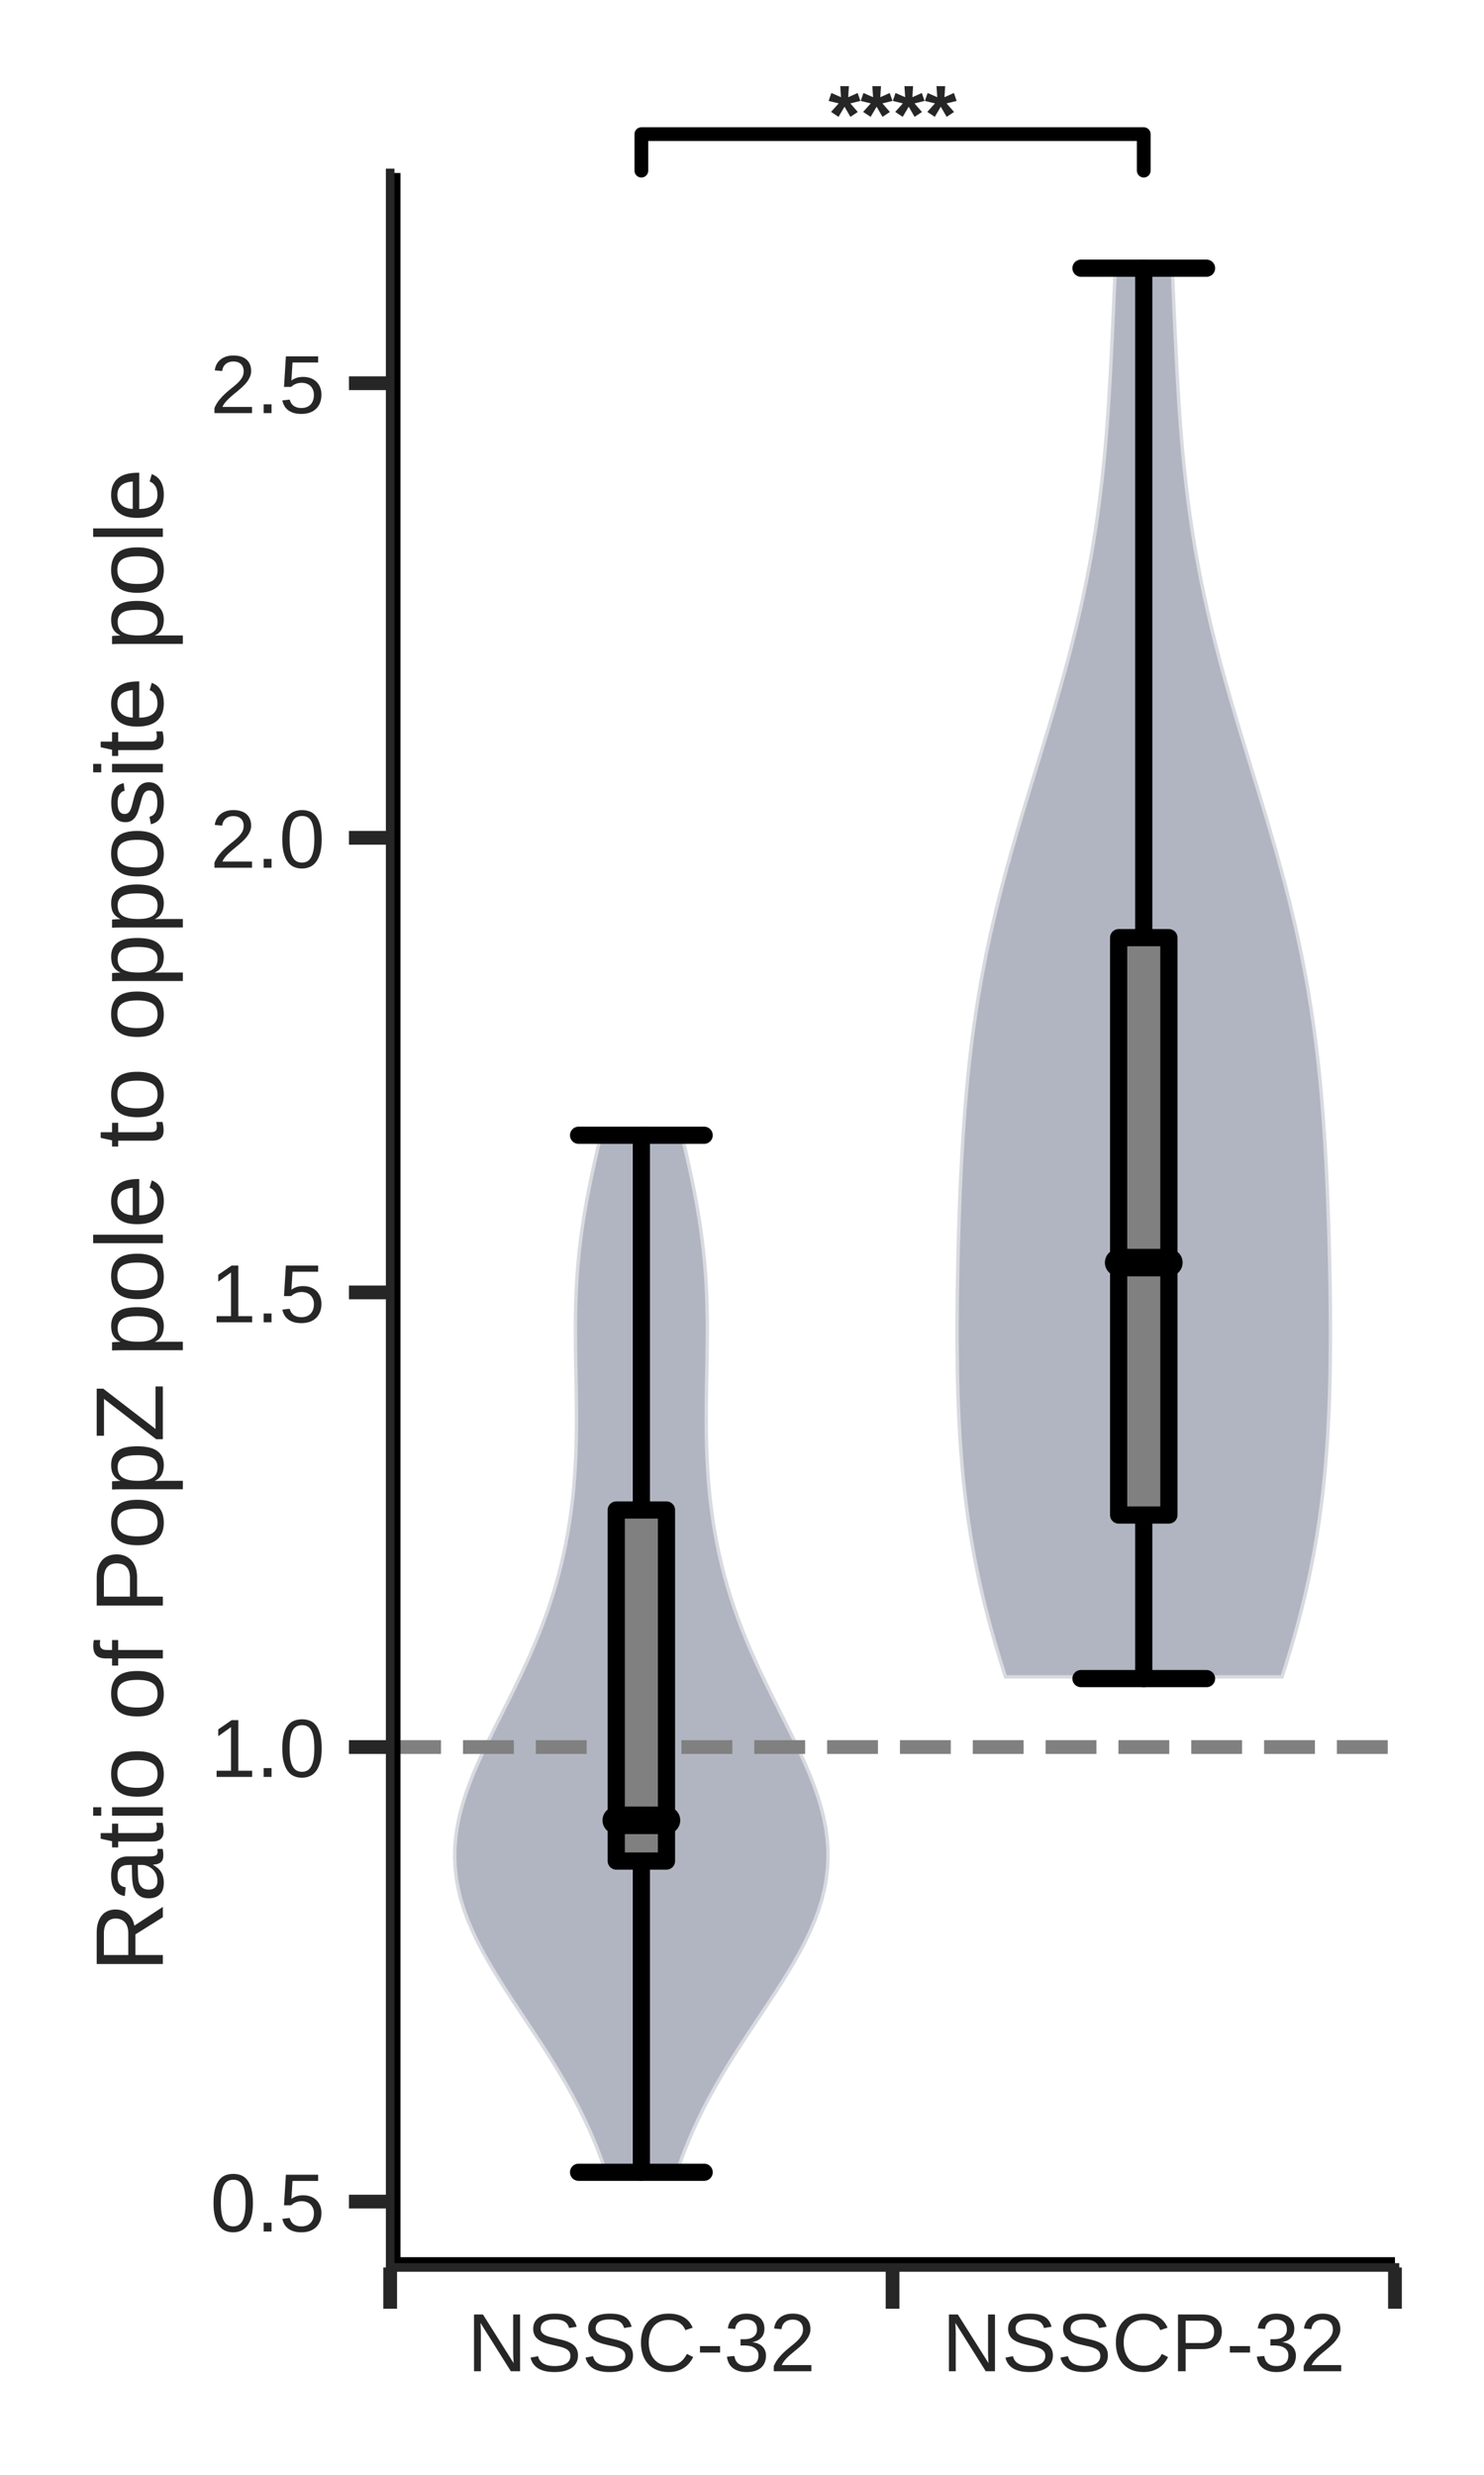 <?xml version="1.0" encoding="utf-8" standalone="no"?>
<!DOCTYPE svg PUBLIC "-//W3C//DTD SVG 1.1//EN"
  "http://www.w3.org/Graphics/SVG/1.1/DTD/svg11.dtd">
<!-- Created with matplotlib (https://matplotlib.org/) -->
<svg height="360pt" version="1.1" viewBox="0 0 216 360" width="216pt" xmlns="http://www.w3.org/2000/svg" xmlns:xlink="http://www.w3.org/1999/xlink">
 <defs>
  <style type="text/css">
*{stroke-linecap:butt;stroke-linejoin:round;}
  </style>
 </defs>
 <g id="figure_1">
  <g id="patch_1">
   <path d="M 0 360 
L 216 360 
L 216 0 
L 0 0 
z
" style="fill:#ffffff;"/>
  </g>
  <g id="axes_1">
   <g id="patch_2">
    <path d="M 56.79 329.84 
L 203.04 329.84 
L 203.04 25.164 
L 56.79 25.164 
z
" style="fill:#ffffff;"/>
   </g>
   <g id="matplotlib.axis_1">
    <g id="xtick_1">
     <g id="line2d_1">
      <defs>
       <path d="M 0 0 
L 0 6 
" id="mf8ff3db94f" style="stroke:#262626;stroke-width:2;"/>
      </defs>
      <g>
       <use style="fill:#262626;stroke:#262626;stroke-width:2;" x="56.79" xlink:href="#mf8ff3db94f" y="329.84"/>
      </g>
     </g>
    </g>
    <g id="xtick_2">
     <g id="line2d_2">
      <g>
       <use style="fill:#262626;stroke:#262626;stroke-width:2;" x="129.915" xlink:href="#mf8ff3db94f" y="329.84"/>
      </g>
     </g>
    </g>
    <g id="xtick_3">
     <g id="line2d_3">
      <g>
       <use style="fill:#262626;stroke:#262626;stroke-width:2;" x="203.04" xlink:href="#mf8ff3db94f" y="329.84"/>
      </g>
     </g>
    </g>
    <g id="xtick_4">
     <g id="line2d_4"/>
     <g id="text_1">
      <!-- NSSC-32 -->
      <defs>
       <path d="M 52.828 0 
L 16.016 58.594 
Q 16.109 56.203 16.266 53.859 
Q 16.359 51.859 16.422 49.625 
Q 16.5 47.406 16.5 45.703 
L 16.5 0 
L 8.203 0 
L 8.203 68.797 
L 19.047 68.797 
L 56.25 9.812 
Q 56.109 12.203 55.953 14.594 
Q 55.859 16.656 55.766 19.062 
Q 55.672 21.484 55.672 23.688 
L 55.672 68.797 
L 64.062 68.797 
L 64.062 0 
z
" id="LiberationSans-78"/>
       <path d="M 62.109 19 
Q 62.109 14.656 60.422 10.984 
Q 58.734 7.328 55.219 4.656 
Q 51.703 2 46.359 0.5 
Q 41.016 -0.984 33.688 -0.984 
Q 20.844 -0.984 13.672 3.516 
Q 6.5 8.016 4.547 16.5 
L 13.578 18.312 
Q 14.266 15.625 15.672 13.422 
Q 17.094 11.234 19.5 9.641 
Q 21.922 8.062 25.484 7.172 
Q 29.047 6.297 34.031 6.297 
Q 38.188 6.297 41.656 7 
Q 45.125 7.719 47.609 9.172 
Q 50.094 10.641 51.484 12.953 
Q 52.875 15.281 52.875 18.5 
Q 52.875 21.875 51.344 23.969 
Q 49.812 26.078 47.016 27.438 
Q 44.234 28.812 40.375 29.734 
Q 36.531 30.672 31.844 31.734 
Q 28.953 32.375 26.047 33.125 
Q 23.141 33.891 20.484 34.938 
Q 17.828 35.984 15.484 37.391 
Q 13.141 38.812 11.422 40.797 
Q 9.719 42.781 8.734 45.391 
Q 7.766 48 7.766 51.422 
Q 7.766 56.297 9.734 59.781 
Q 11.719 63.281 15.234 65.531 
Q 18.75 67.781 23.531 68.797 
Q 28.328 69.828 33.891 69.828 
Q 40.281 69.828 44.812 68.828 
Q 49.359 67.828 52.484 65.812 
Q 55.609 63.812 57.484 60.859 
Q 59.375 57.906 60.5 54 
L 51.312 52.391 
Q 50.641 54.891 49.344 56.844 
Q 48.047 58.797 45.938 60.109 
Q 43.844 61.422 40.844 62.109 
Q 37.844 62.797 33.797 62.797 
Q 29 62.797 25.75 61.938 
Q 22.516 61.078 20.531 59.609 
Q 18.562 58.156 17.703 56.172 
Q 16.844 54.203 16.844 51.906 
Q 16.844 48.828 18.375 46.844 
Q 19.922 44.875 22.562 43.547 
Q 25.203 42.234 28.656 41.359 
Q 32.125 40.484 36.031 39.594 
Q 39.203 38.875 42.359 38.109 
Q 45.516 37.359 48.391 36.297 
Q 51.266 35.25 53.781 33.828 
Q 56.297 32.422 58.156 30.375 
Q 60.016 28.328 61.062 25.531 
Q 62.109 22.75 62.109 19 
z
" id="LiberationSans-83"/>
       <path d="M 38.672 62.203 
Q 32.812 62.203 28.297 60.25 
Q 23.781 58.297 20.719 54.688 
Q 17.672 51.078 16.109 46 
Q 14.547 40.922 14.547 34.719 
Q 14.547 28.516 16.234 23.359 
Q 17.922 18.219 21.062 14.5 
Q 24.219 10.797 28.781 8.734 
Q 33.344 6.688 39.062 6.688 
Q 43.062 6.688 46.359 7.734 
Q 49.656 8.797 52.312 10.688 
Q 54.984 12.594 57.078 15.203 
Q 59.188 17.828 60.797 21 
L 68.406 17.188 
Q 66.547 13.328 63.812 10 
Q 61.078 6.688 57.391 4.25 
Q 53.719 1.812 49.047 0.406 
Q 44.391 -0.984 38.625 -0.984 
Q 30.281 -0.984 24 1.672 
Q 17.719 4.344 13.5 9.109 
Q 9.281 13.875 7.172 20.406 
Q 5.078 26.953 5.078 34.719 
Q 5.078 42.781 7.297 49.266 
Q 9.516 55.766 13.781 60.328 
Q 18.062 64.891 24.312 67.359 
Q 30.562 69.828 38.578 69.828 
Q 49.562 69.828 56.938 65.531 
Q 64.312 61.234 67.781 52.781 
L 58.938 49.859 
Q 57.953 52.297 56.297 54.516 
Q 54.641 56.734 52.141 58.438 
Q 49.656 60.156 46.312 61.172 
Q 42.969 62.203 38.672 62.203 
z
" id="LiberationSans-67"/>
       <path d="M 4.438 22.656 
L 4.438 30.469 
L 28.859 30.469 
L 28.859 22.656 
z
" id="LiberationSans-45"/>
       <path d="M 51.219 19 
Q 51.219 14.266 49.672 10.547 
Q 48.141 6.844 45.188 4.266 
Q 42.234 1.703 37.859 0.359 
Q 33.5 -0.984 27.875 -0.984 
Q 21.484 -0.984 17.109 0.609 
Q 12.75 2.203 9.906 4.812 
Q 7.078 7.422 5.656 10.766 
Q 4.25 14.109 3.812 17.672 
L 12.891 18.5 
Q 13.281 15.766 14.328 13.516 
Q 15.375 11.281 17.188 9.672 
Q 19 8.062 21.625 7.172 
Q 24.266 6.297 27.875 6.297 
Q 34.516 6.297 38.297 9.562 
Q 42.094 12.844 42.094 19.281 
Q 42.094 23.094 40.406 25.406 
Q 38.719 27.734 36.203 29.031 
Q 33.688 30.328 30.734 30.766 
Q 27.781 31.203 25.297 31.203 
L 20.312 31.203 
L 20.312 38.812 
L 25.094 38.812 
Q 27.594 38.812 30.266 39.328 
Q 32.953 39.844 35.172 41.188 
Q 37.406 42.531 38.844 44.828 
Q 40.281 47.125 40.281 50.688 
Q 40.281 56.203 37.031 59.391 
Q 33.797 62.594 27.391 62.594 
Q 21.578 62.594 17.984 59.609 
Q 14.406 56.641 13.812 51.219 
L 4.984 51.906 
Q 5.516 56.453 7.469 59.812 
Q 9.422 63.188 12.422 65.406 
Q 15.438 67.625 19.281 68.719 
Q 23.141 69.828 27.484 69.828 
Q 33.25 69.828 37.391 68.375 
Q 41.547 66.938 44.188 64.469 
Q 46.828 62.016 48.062 58.688 
Q 49.312 55.375 49.312 51.609 
Q 49.312 48.578 48.484 45.938 
Q 47.656 43.312 45.891 41.203 
Q 44.141 39.109 41.422 37.594 
Q 38.719 36.078 34.906 35.297 
L 34.906 35.109 
Q 39.062 34.672 42.141 33.219 
Q 45.219 31.781 47.219 29.625 
Q 49.219 27.484 50.219 24.75 
Q 51.219 22.016 51.219 19 
z
" id="LiberationSans-51"/>
       <path d="M 5.031 0 
L 5.031 6.203 
Q 7.516 11.922 11.109 16.281 
Q 14.703 20.656 18.656 24.188 
Q 22.609 27.734 26.484 30.766 
Q 30.375 33.797 33.5 36.812 
Q 36.625 39.844 38.547 43.156 
Q 40.484 46.484 40.484 50.688 
Q 40.484 53.609 39.594 55.828 
Q 38.719 58.062 37.062 59.562 
Q 35.406 61.078 33.078 61.828 
Q 30.766 62.594 27.938 62.594 
Q 25.297 62.594 22.969 61.859 
Q 20.656 61.141 18.844 59.672 
Q 17.047 58.203 15.891 56.031 
Q 14.75 53.859 14.406 50.984 
L 5.422 51.812 
Q 5.859 55.516 7.469 58.781 
Q 9.078 62.062 11.906 64.531 
Q 14.75 67 18.719 68.406 
Q 22.703 69.828 27.938 69.828 
Q 33.062 69.828 37.062 68.609 
Q 41.062 67.391 43.812 64.984 
Q 46.578 62.594 48.047 59.078 
Q 49.516 55.562 49.516 50.984 
Q 49.516 47.516 48.266 44.391 
Q 47.016 41.266 44.938 38.422 
Q 42.875 35.594 40.141 32.953 
Q 37.406 30.328 34.422 27.812 
Q 31.453 25.297 28.422 22.828 
Q 25.391 20.359 22.719 17.859 
Q 20.062 15.375 17.969 12.812 
Q 15.875 10.25 14.703 7.469 
L 50.594 7.469 
L 50.594 0 
z
" id="LiberationSans-50"/>
      </defs>
      <g style="fill:#262626;" transform="translate(68.011 344.936)scale(0.12 -0.12)">
       <use xlink:href="#LiberationSans-78"/>
       <use x="72.217" xlink:href="#LiberationSans-83"/>
       <use x="138.916" xlink:href="#LiberationSans-83"/>
       <use x="205.615" xlink:href="#LiberationSans-67"/>
       <use x="277.832" xlink:href="#LiberationSans-45"/>
       <use x="311.133" xlink:href="#LiberationSans-51"/>
       <use x="366.748" xlink:href="#LiberationSans-50"/>
      </g>
     </g>
    </g>
    <g id="xtick_5">
     <g id="line2d_5"/>
     <g id="text_2">
      <!-- NSSCP-32 -->
      <defs>
       <path d="M 61.422 48.094 
Q 61.422 43.609 59.938 39.719 
Q 58.453 35.844 55.5 32.984 
Q 52.547 30.125 48.094 28.469 
Q 43.656 26.812 37.75 26.812 
L 17.531 26.812 
L 17.531 0 
L 8.203 0 
L 8.203 68.797 
L 37.156 68.797 
Q 43.266 68.797 47.797 67.312 
Q 52.344 65.828 55.375 63.109 
Q 58.406 60.406 59.906 56.562 
Q 61.422 52.734 61.422 48.094 
z
M 52.047 48 
Q 52.047 54.547 48.047 57.938 
Q 44.047 61.328 36.031 61.328 
L 17.531 61.328 
L 17.531 34.188 
L 36.422 34.188 
Q 44.484 34.188 48.266 37.75 
Q 52.047 41.312 52.047 48 
z
" id="LiberationSans-80"/>
      </defs>
      <g style="fill:#262626;" transform="translate(137.134 344.936)scale(0.12 -0.12)">
       <use xlink:href="#LiberationSans-78"/>
       <use x="72.217" xlink:href="#LiberationSans-83"/>
       <use x="138.916" xlink:href="#LiberationSans-83"/>
       <use x="205.615" xlink:href="#LiberationSans-67"/>
       <use x="277.832" xlink:href="#LiberationSans-80"/>
       <use x="344.531" xlink:href="#LiberationSans-45"/>
       <use x="377.832" xlink:href="#LiberationSans-51"/>
       <use x="433.447" xlink:href="#LiberationSans-50"/>
      </g>
     </g>
    </g>
   </g>
   <g id="matplotlib.axis_2">
    <g id="ytick_1">
     <g id="line2d_6">
      <defs>
       <path d="M 0 0 
L -6 0 
" id="mf1ff05a0b7" style="stroke:#262626;stroke-width:2;"/>
      </defs>
      <g>
       <use style="fill:#262626;stroke:#262626;stroke-width:2;" x="56.79" xlink:href="#mf1ff05a0b7" y="320.26"/>
      </g>
     </g>
     <g id="text_3">
      <!-- 0.5 -->
      <defs>
       <path d="M 51.703 34.422 
Q 51.703 24.516 49.828 17.75 
Q 47.953 10.984 44.703 6.812 
Q 41.453 2.641 37.062 0.828 
Q 32.672 -0.984 27.688 -0.984 
Q 22.656 -0.984 18.312 0.828 
Q 13.969 2.641 10.766 6.781 
Q 7.562 10.938 5.734 17.703 
Q 3.906 24.469 3.906 34.422 
Q 3.906 44.828 5.734 51.641 
Q 7.562 58.453 10.781 62.5 
Q 14.016 66.547 18.406 68.188 
Q 22.797 69.828 27.984 69.828 
Q 32.906 69.828 37.219 68.188 
Q 41.547 66.547 44.766 62.5 
Q 48 58.453 49.844 51.641 
Q 51.703 44.828 51.703 34.422 
z
M 42.781 34.422 
Q 42.781 42.625 41.797 48.062 
Q 40.828 53.516 38.922 56.766 
Q 37.016 60.016 34.25 61.359 
Q 31.5 62.703 27.984 62.703 
Q 24.266 62.703 21.438 61.328 
Q 18.609 59.969 16.672 56.719 
Q 14.75 53.469 13.766 48.016 
Q 12.797 42.578 12.797 34.422 
Q 12.797 26.516 13.797 21.094 
Q 14.797 15.672 16.719 12.375 
Q 18.656 9.078 21.438 7.641 
Q 24.219 6.203 27.781 6.203 
Q 31.25 6.203 34.031 7.641 
Q 36.812 9.078 38.734 12.375 
Q 40.672 15.672 41.719 21.094 
Q 42.781 26.516 42.781 34.422 
z
" id="LiberationSans-48"/>
       <path d="M 9.125 0 
L 9.125 10.688 
L 18.656 10.688 
L 18.656 0 
z
" id="LiberationSans-46"/>
       <path d="M 51.422 22.406 
Q 51.422 17.234 49.859 12.938 
Q 48.297 8.641 45.219 5.531 
Q 42.141 2.438 37.578 0.719 
Q 33.016 -0.984 27 -0.984 
Q 21.578 -0.984 17.547 0.281 
Q 13.531 1.562 10.734 3.781 
Q 7.953 6 6.312 8.984 
Q 4.688 11.969 4 15.375 
L 12.891 16.406 
Q 13.422 14.453 14.391 12.625 
Q 15.375 10.797 17.062 9.344 
Q 18.75 7.906 21.219 7.047 
Q 23.688 6.203 27.203 6.203 
Q 30.609 6.203 33.391 7.25 
Q 36.188 8.297 38.156 10.344 
Q 40.141 12.406 41.203 15.375 
Q 42.281 18.359 42.281 22.219 
Q 42.281 25.391 41.25 28.047 
Q 40.234 30.719 38.328 32.641 
Q 36.422 34.578 33.656 35.641 
Q 30.906 36.719 27.391 36.719 
Q 25.203 36.719 23.344 36.328 
Q 21.484 35.938 19.891 35.25 
Q 18.312 34.578 17.016 33.672 
Q 15.719 32.766 14.594 31.781 
L 6 31.781 
L 8.297 68.797 
L 47.406 68.797 
L 47.406 61.328 
L 16.312 61.328 
L 14.984 39.5 
Q 17.328 41.312 20.844 42.594 
Q 24.359 43.891 29.203 43.891 
Q 34.328 43.891 38.422 42.328 
Q 42.531 40.766 45.406 37.906 
Q 48.297 35.062 49.859 31.109 
Q 51.422 27.156 51.422 22.406 
z
" id="LiberationSans-53"/>
      </defs>
      <g style="fill:#262626;" transform="translate(30.61 324.608)scale(0.12 -0.12)">
       <use xlink:href="#LiberationSans-48"/>
       <use x="55.615" xlink:href="#LiberationSans-46"/>
       <use x="83.398" xlink:href="#LiberationSans-53"/>
      </g>
     </g>
    </g>
    <g id="ytick_2">
     <g id="line2d_7">
      <g>
       <use style="fill:#262626;stroke:#262626;stroke-width:2;" x="56.79" xlink:href="#mf1ff05a0b7" y="254.132"/>
      </g>
     </g>
     <g id="text_4">
      <!-- 1.0 -->
      <defs>
       <path d="M 7.625 0 
L 7.625 7.469 
L 25.141 7.469 
L 25.141 60.406 
L 9.625 49.312 
L 9.625 57.625 
L 25.875 68.797 
L 33.984 68.797 
L 33.984 7.469 
L 50.734 7.469 
L 50.734 0 
z
" id="LiberationSans-49"/>
      </defs>
      <g style="fill:#262626;" transform="translate(30.61 258.48)scale(0.12 -0.12)">
       <use xlink:href="#LiberationSans-49"/>
       <use x="55.615" xlink:href="#LiberationSans-46"/>
       <use x="83.398" xlink:href="#LiberationSans-48"/>
      </g>
     </g>
    </g>
    <g id="ytick_3">
     <g id="line2d_8">
      <g>
       <use style="fill:#262626;stroke:#262626;stroke-width:2;" x="56.79" xlink:href="#mf1ff05a0b7" y="188.003"/>
      </g>
     </g>
     <g id="text_5">
      <!-- 1.5 -->
      <g style="fill:#262626;" transform="translate(30.61 192.351)scale(0.12 -0.12)">
       <use xlink:href="#LiberationSans-49"/>
       <use x="55.615" xlink:href="#LiberationSans-46"/>
       <use x="83.398" xlink:href="#LiberationSans-53"/>
      </g>
     </g>
    </g>
    <g id="ytick_4">
     <g id="line2d_9">
      <g>
       <use style="fill:#262626;stroke:#262626;stroke-width:2;" x="56.79" xlink:href="#mf1ff05a0b7" y="121.875"/>
      </g>
     </g>
     <g id="text_6">
      <!-- 2.0 -->
      <g style="fill:#262626;" transform="translate(30.61 126.223)scale(0.12 -0.12)">
       <use xlink:href="#LiberationSans-50"/>
       <use x="55.615" xlink:href="#LiberationSans-46"/>
       <use x="83.398" xlink:href="#LiberationSans-48"/>
      </g>
     </g>
    </g>
    <g id="ytick_5">
     <g id="line2d_10">
      <g>
       <use style="fill:#262626;stroke:#262626;stroke-width:2;" x="56.79" xlink:href="#mf1ff05a0b7" y="55.746"/>
      </g>
     </g>
     <g id="text_7">
      <!-- 2.5 -->
      <g style="fill:#262626;" transform="translate(30.61 60.094)scale(0.12 -0.12)">
       <use xlink:href="#LiberationSans-50"/>
       <use x="55.615" xlink:href="#LiberationSans-46"/>
       <use x="83.398" xlink:href="#LiberationSans-53"/>
      </g>
     </g>
    </g>
    <g id="text_8">
     <!-- Ratio of PopZ pole to opposite pole -->
     <defs>
      <path d="M 56.844 0 
L 38.969 28.562 
L 17.531 28.562 
L 17.531 0 
L 8.203 0 
L 8.203 68.797 
L 40.578 68.797 
Q 46.438 68.797 50.953 67.453 
Q 55.469 66.109 58.547 63.562 
Q 61.625 61.031 63.234 57.375 
Q 64.844 53.719 64.844 49.125 
Q 64.844 45.844 63.891 42.672 
Q 62.938 39.5 60.891 36.859 
Q 58.844 34.234 55.656 32.328 
Q 52.484 30.422 48.047 29.641 
L 67.578 0 
z
M 55.469 49.031 
Q 55.469 52.156 54.391 54.438 
Q 53.328 56.734 51.266 58.266 
Q 49.219 59.812 46.281 60.562 
Q 43.359 61.328 39.656 61.328 
L 17.531 61.328 
L 17.531 35.938 
L 40.047 35.938 
Q 44.047 35.938 46.969 36.938 
Q 49.906 37.938 51.781 39.688 
Q 53.656 41.453 54.562 43.844 
Q 55.469 46.234 55.469 49.031 
z
" id="LiberationSans-82"/>
      <path d="M 20.219 -0.984 
Q 12.25 -0.984 8.25 3.219 
Q 4.25 7.422 4.25 14.75 
Q 4.25 19.969 6.219 23.312 
Q 8.203 26.656 11.391 28.562 
Q 14.594 30.469 18.688 31.203 
Q 22.797 31.938 27.047 32.031 
L 38.922 32.234 
L 38.922 35.109 
Q 38.922 38.375 38.234 40.672 
Q 37.547 42.969 36.125 44.375 
Q 34.719 45.797 32.594 46.453 
Q 30.469 47.125 27.594 47.125 
Q 25.047 47.125 23 46.75 
Q 20.953 46.391 19.438 45.438 
Q 17.922 44.484 16.984 42.844 
Q 16.062 41.219 15.766 38.719 
L 6.594 39.547 
Q 7.078 42.672 8.438 45.281 
Q 9.812 47.906 12.328 49.797 
Q 14.844 51.703 18.625 52.75 
Q 22.406 53.812 27.781 53.812 
Q 37.75 53.812 42.766 49.234 
Q 47.797 44.672 47.797 36.031 
L 47.797 13.281 
Q 47.797 9.375 48.828 7.391 
Q 49.859 5.422 52.734 5.422 
Q 53.469 5.422 54.203 5.516 
Q 54.938 5.609 55.609 5.766 
L 55.609 0.297 
Q 53.953 -0.094 52.312 -0.281 
Q 50.688 -0.484 48.828 -0.484 
Q 46.344 -0.484 44.562 0.172 
Q 42.781 0.828 41.656 2.172 
Q 40.531 3.516 39.938 5.484 
Q 39.359 7.469 39.203 10.109 
L 38.922 10.109 
Q 37.5 7.562 35.812 5.516 
Q 34.125 3.469 31.875 2.031 
Q 29.641 0.594 26.781 -0.188 
Q 23.922 -0.984 20.219 -0.984 
z
M 22.219 5.609 
Q 26.422 5.609 29.562 7.141 
Q 32.719 8.688 34.781 11.078 
Q 36.859 13.484 37.891 16.312 
Q 38.922 19.141 38.922 21.734 
L 38.922 26.078 
L 29.297 25.875 
Q 26.078 25.828 23.172 25.406 
Q 20.266 25 18.062 23.781 
Q 15.875 22.562 14.578 20.359 
Q 13.281 18.172 13.281 14.594 
Q 13.281 10.297 15.594 7.953 
Q 17.922 5.609 22.219 5.609 
z
" id="LiberationSans-97"/>
      <path d="M 27.047 0.391 
Q 25.047 -0.141 22.969 -0.453 
Q 20.906 -0.781 18.172 -0.781 
Q 7.625 -0.781 7.625 11.188 
L 7.625 46.438 
L 1.516 46.438 
L 1.516 52.828 
L 7.953 52.828 
L 10.547 64.656 
L 16.406 64.656 
L 16.406 52.828 
L 26.172 52.828 
L 26.172 46.438 
L 16.406 46.438 
L 16.406 13.094 
Q 16.406 9.281 17.641 7.734 
Q 18.891 6.203 21.969 6.203 
Q 23.25 6.203 24.438 6.391 
Q 25.641 6.594 27.047 6.891 
z
" id="LiberationSans-116"/>
      <path d="M 6.688 64.062 
L 6.688 72.469 
L 15.484 72.469 
L 15.484 64.062 
z
M 6.688 0 
L 6.688 52.828 
L 15.484 52.828 
L 15.484 0 
z
" id="LiberationSans-105"/>
      <path d="M 51.422 26.469 
Q 51.422 12.594 45.312 5.797 
Q 39.203 -0.984 27.594 -0.984 
Q 22.078 -0.984 17.719 0.672 
Q 13.375 2.344 10.375 5.766 
Q 7.375 9.188 5.781 14.328 
Q 4.203 19.484 4.203 26.469 
Q 4.203 53.812 27.875 53.812 
Q 34.031 53.812 38.5 52.094 
Q 42.969 50.391 45.828 46.969 
Q 48.688 43.562 50.047 38.422 
Q 51.422 33.297 51.422 26.469 
z
M 42.188 26.469 
Q 42.188 32.625 41.234 36.625 
Q 40.281 40.625 38.453 43.016 
Q 36.625 45.406 33.984 46.359 
Q 31.344 47.312 28.031 47.312 
Q 24.656 47.312 21.938 46.312 
Q 19.234 45.312 17.328 42.891 
Q 15.438 40.484 14.422 36.469 
Q 13.422 32.469 13.422 26.469 
Q 13.422 20.312 14.5 16.281 
Q 15.578 12.25 17.453 9.859 
Q 19.344 7.469 21.906 6.484 
Q 24.469 5.516 27.484 5.516 
Q 30.859 5.516 33.594 6.469 
Q 36.328 7.422 38.234 9.812 
Q 40.141 12.203 41.156 16.25 
Q 42.188 20.312 42.188 26.469 
z
" id="LiberationSans-111"/>
      <path id="LiberationSans-32"/>
      <path d="M 17.625 46.438 
L 17.625 0 
L 8.844 0 
L 8.844 46.438 
L 1.422 46.438 
L 1.422 52.828 
L 8.844 52.828 
L 8.844 58.797 
Q 8.844 61.672 9.375 64.141 
Q 9.906 66.609 11.344 68.438 
Q 12.797 70.266 15.281 71.312 
Q 17.781 72.359 21.734 72.359 
Q 23.297 72.359 24.969 72.219 
Q 26.656 72.078 27.938 71.781 
L 27.938 65.094 
Q 27.094 65.234 26 65.359 
Q 24.906 65.484 24.031 65.484 
Q 22.078 65.484 20.828 64.938 
Q 19.578 64.406 18.875 63.406 
Q 18.172 62.406 17.891 60.938 
Q 17.625 59.469 17.625 57.562 
L 17.625 52.828 
L 27.938 52.828 
L 27.938 46.438 
z
" id="LiberationSans-102"/>
      <path d="M 51.422 26.656 
Q 51.422 20.656 50.438 15.578 
Q 49.469 10.5 47.188 6.828 
Q 44.922 3.172 41.188 1.094 
Q 37.453 -0.984 31.984 -0.984 
Q 26.312 -0.984 22.062 1.172 
Q 17.828 3.328 15.578 8.203 
L 15.328 8.203 
Q 15.375 8.109 15.406 7.328 
Q 15.438 6.547 15.453 5.375 
Q 15.484 4.203 15.5 2.75 
Q 15.531 1.312 15.531 -0.094 
L 15.531 -20.75 
L 6.734 -20.75 
L 6.734 42.047 
Q 6.734 43.953 6.703 45.703 
Q 6.688 47.469 6.641 48.906 
Q 6.594 50.344 6.547 51.359 
Q 6.5 52.391 6.453 52.828 
L 14.938 52.828 
Q 14.984 52.688 15.062 51.797 
Q 15.141 50.922 15.203 49.672 
Q 15.281 48.438 15.359 47.016 
Q 15.438 45.609 15.438 44.344 
L 15.625 44.344 
Q 16.844 46.875 18.406 48.656 
Q 19.969 50.438 21.969 51.578 
Q 23.969 52.734 26.438 53.25 
Q 28.906 53.766 31.984 53.766 
Q 37.453 53.766 41.188 51.812 
Q 44.922 49.859 47.188 46.312 
Q 49.469 42.781 50.438 37.766 
Q 51.422 32.766 51.422 26.656 
z
M 42.188 26.469 
Q 42.188 31.344 41.594 35.156 
Q 41.016 38.969 39.578 41.594 
Q 38.141 44.234 35.734 45.594 
Q 33.344 46.969 29.734 46.969 
Q 26.812 46.969 24.219 46.141 
Q 21.625 45.312 19.703 42.969 
Q 17.781 40.625 16.656 36.5 
Q 15.531 32.375 15.531 25.781 
Q 15.531 20.172 16.453 16.281 
Q 17.391 12.406 19.172 10.016 
Q 20.953 7.625 23.578 6.562 
Q 26.219 5.516 29.641 5.516 
Q 33.297 5.516 35.719 6.922 
Q 38.141 8.344 39.578 11.031 
Q 41.016 13.719 41.594 17.594 
Q 42.188 21.484 42.188 26.469 
z
" id="LiberationSans-112"/>
      <path d="M 57.953 0 
L 3.172 0 
L 3.172 6.984 
L 45.062 61.188 
L 6.734 61.188 
L 6.734 68.797 
L 55.672 68.797 
L 55.672 62.016 
L 13.766 7.625 
L 57.953 7.625 
z
" id="LiberationSans-90"/>
      <path d="M 6.734 0 
L 6.734 72.469 
L 15.531 72.469 
L 15.531 0 
z
" id="LiberationSans-108"/>
      <path d="M 13.484 24.562 
Q 13.484 20.406 14.328 16.906 
Q 15.188 13.422 16.969 10.906 
Q 18.75 8.406 21.531 7 
Q 24.312 5.609 28.219 5.609 
Q 33.938 5.609 37.375 7.906 
Q 40.828 10.203 42.047 13.719 
L 49.75 11.531 
Q 48.922 9.328 47.438 7.109 
Q 45.953 4.891 43.453 3.094 
Q 40.969 1.312 37.234 0.156 
Q 33.5 -0.984 28.219 -0.984 
Q 16.5 -0.984 10.375 6 
Q 4.25 12.984 4.25 26.766 
Q 4.25 34.188 6.094 39.328 
Q 7.953 44.484 11.172 47.703 
Q 14.406 50.922 18.703 52.359 
Q 23 53.812 27.875 53.812 
Q 34.516 53.812 38.984 51.656 
Q 43.453 49.516 46.156 45.719 
Q 48.875 41.938 50.016 36.812 
Q 51.172 31.688 51.172 25.734 
L 51.172 24.562 
z
M 42.094 31.297 
Q 41.359 39.656 37.844 43.484 
Q 34.328 47.312 27.734 47.312 
Q 25.531 47.312 23.109 46.609 
Q 20.703 45.906 18.656 44.094 
Q 16.609 42.281 15.188 39.172 
Q 13.766 36.078 13.578 31.297 
z
" id="LiberationSans-101"/>
      <path d="M 46.391 14.594 
Q 46.391 10.891 44.938 7.984 
Q 43.5 5.078 40.766 3.094 
Q 38.031 1.125 34.047 0.062 
Q 30.078 -0.984 24.953 -0.984 
Q 20.359 -0.984 16.672 -0.266 
Q 12.984 0.438 10.203 2 
Q 7.422 3.562 5.531 6.125 
Q 3.656 8.688 2.781 12.406 
L 10.547 13.922 
Q 11.672 9.672 15.188 7.688 
Q 18.703 5.719 24.953 5.719 
Q 27.781 5.719 30.141 6.109 
Q 32.516 6.5 34.219 7.453 
Q 35.938 8.406 36.891 9.984 
Q 37.844 11.578 37.844 13.922 
Q 37.844 16.312 36.719 17.844 
Q 35.594 19.391 33.594 20.406 
Q 31.594 21.438 28.734 22.188 
Q 25.875 22.953 22.469 23.875 
Q 19.281 24.703 16.156 25.734 
Q 13.031 26.766 10.516 28.438 
Q 8.016 30.125 6.453 32.609 
Q 4.891 35.109 4.891 38.875 
Q 4.891 46.094 10.031 49.875 
Q 15.188 53.656 25.047 53.656 
Q 33.797 53.656 38.938 50.578 
Q 44.094 47.516 45.453 40.719 
L 37.547 39.75 
Q 37.109 41.797 35.938 43.188 
Q 34.766 44.578 33.109 45.438 
Q 31.453 46.297 29.375 46.656 
Q 27.297 47.016 25.047 47.016 
Q 19.094 47.016 16.25 45.203 
Q 13.422 43.406 13.422 39.75 
Q 13.422 37.594 14.469 36.203 
Q 15.531 34.812 17.406 33.859 
Q 19.281 32.906 21.922 32.203 
Q 24.562 31.5 27.734 30.719 
Q 29.828 30.172 32.031 29.562 
Q 34.234 28.953 36.297 28.094 
Q 38.375 27.25 40.203 26.094 
Q 42.047 24.953 43.406 23.344 
Q 44.781 21.734 45.578 19.578 
Q 46.391 17.438 46.391 14.594 
z
" id="LiberationSans-115"/>
     </defs>
     <g style="fill:#262626;" transform="translate(23.705 286.845)rotate(-90)scale(0.14 -0.14)">
      <use xlink:href="#LiberationSans-82"/>
      <use x="72.217" xlink:href="#LiberationSans-97"/>
      <use x="127.832" xlink:href="#LiberationSans-116"/>
      <use x="155.615" xlink:href="#LiberationSans-105"/>
      <use x="177.832" xlink:href="#LiberationSans-111"/>
      <use x="233.447" xlink:href="#LiberationSans-32"/>
      <use x="261.23" xlink:href="#LiberationSans-111"/>
      <use x="316.846" xlink:href="#LiberationSans-102"/>
      <use x="344.629" xlink:href="#LiberationSans-32"/>
      <use x="372.412" xlink:href="#LiberationSans-80"/>
      <use x="439.111" xlink:href="#LiberationSans-111"/>
      <use x="494.727" xlink:href="#LiberationSans-112"/>
      <use x="550.342" xlink:href="#LiberationSans-90"/>
      <use x="611.426" xlink:href="#LiberationSans-32"/>
      <use x="639.209" xlink:href="#LiberationSans-112"/>
      <use x="694.824" xlink:href="#LiberationSans-111"/>
      <use x="750.439" xlink:href="#LiberationSans-108"/>
      <use x="772.656" xlink:href="#LiberationSans-101"/>
      <use x="828.271" xlink:href="#LiberationSans-32"/>
      <use x="856.055" xlink:href="#LiberationSans-116"/>
      <use x="883.838" xlink:href="#LiberationSans-111"/>
      <use x="939.453" xlink:href="#LiberationSans-32"/>
      <use x="967.236" xlink:href="#LiberationSans-111"/>
      <use x="1022.852" xlink:href="#LiberationSans-112"/>
      <use x="1078.467" xlink:href="#LiberationSans-112"/>
      <use x="1134.082" xlink:href="#LiberationSans-111"/>
      <use x="1189.697" xlink:href="#LiberationSans-115"/>
      <use x="1239.697" xlink:href="#LiberationSans-105"/>
      <use x="1261.914" xlink:href="#LiberationSans-116"/>
      <use x="1289.697" xlink:href="#LiberationSans-101"/>
      <use x="1345.312" xlink:href="#LiberationSans-32"/>
      <use x="1373.096" xlink:href="#LiberationSans-112"/>
      <use x="1428.711" xlink:href="#LiberationSans-111"/>
      <use x="1484.326" xlink:href="#LiberationSans-108"/>
      <use x="1506.543" xlink:href="#LiberationSans-101"/>
     </g>
    </g>
   </g>
   <g id="PolyCollection_1">
    <path clip-path="url(#pb927ebfa0f)" d="M 98.782 315.991 
L 87.923 315.991 
L 87.395 314.467 
L 86.825 312.944 
L 86.21 311.42 
L 85.551 309.896 
L 84.846 308.372 
L 84.096 306.849 
L 83.301 305.325 
L 82.463 303.801 
L 81.585 302.277 
L 80.67 300.754 
L 79.723 299.23 
L 78.748 297.706 
L 77.753 296.182 
L 76.744 294.659 
L 75.729 293.135 
L 74.717 291.611 
L 73.717 290.087 
L 72.738 288.564 
L 71.791 287.04 
L 70.886 285.516 
L 70.032 283.993 
L 69.238 282.469 
L 68.514 280.945 
L 67.867 279.421 
L 67.305 277.898 
L 66.834 276.374 
L 66.458 274.85 
L 66.181 273.326 
L 66.005 271.803 
L 65.931 270.279 
L 65.957 268.755 
L 66.081 267.231 
L 66.3 265.708 
L 66.608 264.184 
L 67 262.66 
L 67.468 261.136 
L 68.004 259.613 
L 68.6 258.089 
L 69.247 256.565 
L 69.935 255.041 
L 70.656 253.518 
L 71.401 251.994 
L 72.16 250.47 
L 72.926 248.946 
L 73.69 247.423 
L 74.447 245.899 
L 75.19 244.375 
L 75.913 242.852 
L 76.612 241.328 
L 77.284 239.804 
L 77.924 238.28 
L 78.531 236.757 
L 79.103 235.233 
L 79.639 233.709 
L 80.138 232.185 
L 80.601 230.662 
L 81.027 229.138 
L 81.416 227.614 
L 81.771 226.09 
L 82.09 224.567 
L 82.376 223.043 
L 82.629 221.519 
L 82.85 219.995 
L 83.041 218.472 
L 83.202 216.948 
L 83.337 215.424 
L 83.445 213.9 
L 83.528 212.377 
L 83.589 210.853 
L 83.63 209.329 
L 83.652 207.805 
L 83.658 206.282 
L 83.652 204.758 
L 83.635 203.234 
L 83.611 201.711 
L 83.583 200.187 
L 83.554 198.663 
L 83.529 197.139 
L 83.509 195.616 
L 83.498 194.092 
L 83.5 192.568 
L 83.518 191.044 
L 83.553 189.521 
L 83.609 187.997 
L 83.688 186.473 
L 83.79 184.949 
L 83.917 183.426 
L 84.07 181.902 
L 84.249 180.378 
L 84.453 178.854 
L 84.682 177.331 
L 84.935 175.807 
L 85.209 174.283 
L 85.503 172.759 
L 85.815 171.236 
L 86.142 169.712 
L 86.481 168.188 
L 86.83 166.664 
L 87.185 165.141 
L 99.52 165.141 
L 99.52 165.141 
L 99.875 166.664 
L 100.224 168.188 
L 100.563 169.712 
L 100.89 171.236 
L 101.202 172.759 
L 101.496 174.283 
L 101.77 175.807 
L 102.023 177.331 
L 102.252 178.854 
L 102.456 180.378 
L 102.635 181.902 
L 102.788 183.426 
L 102.915 184.949 
L 103.017 186.473 
L 103.096 187.997 
L 103.152 189.521 
L 103.187 191.044 
L 103.205 192.568 
L 103.207 194.092 
L 103.196 195.616 
L 103.176 197.139 
L 103.151 198.663 
L 103.122 200.187 
L 103.094 201.711 
L 103.07 203.234 
L 103.053 204.758 
L 103.047 206.282 
L 103.053 207.805 
L 103.075 209.329 
L 103.116 210.853 
L 103.177 212.377 
L 103.26 213.9 
L 103.368 215.424 
L 103.503 216.948 
L 103.664 218.472 
L 103.855 219.995 
L 104.076 221.519 
L 104.329 223.043 
L 104.615 224.567 
L 104.934 226.09 
L 105.289 227.614 
L 105.678 229.138 
L 106.104 230.662 
L 106.567 232.185 
L 107.066 233.709 
L 107.602 235.233 
L 108.174 236.757 
L 108.781 238.28 
L 109.421 239.804 
L 110.093 241.328 
L 110.792 242.852 
L 111.515 244.375 
L 112.258 245.899 
L 113.015 247.423 
L 113.779 248.946 
L 114.545 250.47 
L 115.304 251.994 
L 116.049 253.518 
L 116.77 255.041 
L 117.458 256.565 
L 118.105 258.089 
L 118.701 259.613 
L 119.237 261.136 
L 119.705 262.66 
L 120.097 264.184 
L 120.405 265.708 
L 120.624 267.231 
L 120.748 268.755 
L 120.774 270.279 
L 120.7 271.803 
L 120.524 273.326 
L 120.247 274.85 
L 119.871 276.374 
L 119.4 277.898 
L 118.838 279.421 
L 118.191 280.945 
L 117.467 282.469 
L 116.673 283.993 
L 115.819 285.516 
L 114.914 287.04 
L 113.967 288.564 
L 112.988 290.087 
L 111.988 291.611 
L 110.976 293.135 
L 109.961 294.659 
L 108.952 296.182 
L 107.957 297.706 
L 106.982 299.23 
L 106.035 300.754 
L 105.12 302.277 
L 104.242 303.801 
L 103.404 305.325 
L 102.609 306.849 
L 101.859 308.372 
L 101.154 309.896 
L 100.495 311.42 
L 99.88 312.944 
L 99.31 314.467 
L 98.782 315.991 
z
" style="fill:#656c84;fill-opacity:0.5;stroke:#ffffff;stroke-opacity:0.5;"/>
   </g>
   <g id="PolyCollection_2">
    <path clip-path="url(#pb927ebfa0f)" d="M 186.787 244.18 
L 146.168 244.18 
L 145.507 242.108 
L 144.875 240.036 
L 144.274 237.963 
L 143.706 235.891 
L 143.172 233.818 
L 142.673 231.746 
L 142.211 229.674 
L 141.784 227.601 
L 141.393 225.529 
L 141.038 223.456 
L 140.718 221.384 
L 140.432 219.312 
L 140.179 217.239 
L 139.957 215.167 
L 139.764 213.094 
L 139.6 211.022 
L 139.461 208.95 
L 139.346 206.877 
L 139.253 204.805 
L 139.181 202.732 
L 139.126 200.66 
L 139.089 198.588 
L 139.065 196.515 
L 139.056 194.443 
L 139.058 192.37 
L 139.07 190.298 
L 139.092 188.226 
L 139.124 186.153 
L 139.163 184.081 
L 139.21 182.008 
L 139.266 179.936 
L 139.329 177.864 
L 139.4 175.791 
L 139.481 173.719 
L 139.571 171.646 
L 139.672 169.574 
L 139.785 167.502 
L 139.911 165.429 
L 140.051 163.357 
L 140.207 161.284 
L 140.38 159.212 
L 140.572 157.14 
L 140.784 155.067 
L 141.018 152.995 
L 141.275 150.922 
L 141.556 148.85 
L 141.862 146.778 
L 142.194 144.705 
L 142.553 142.633 
L 142.938 140.56 
L 143.35 138.488 
L 143.788 136.416 
L 144.252 134.343 
L 144.742 132.271 
L 145.255 130.198 
L 145.791 128.126 
L 146.347 126.054 
L 146.922 123.981 
L 147.514 121.909 
L 148.12 119.836 
L 148.737 117.764 
L 149.362 115.692 
L 149.994 113.619 
L 150.628 111.547 
L 151.262 109.474 
L 151.892 107.402 
L 152.516 105.33 
L 153.131 103.257 
L 153.734 101.185 
L 154.322 99.112 
L 154.893 97.04 
L 155.445 94.968 
L 155.975 92.895 
L 156.483 90.823 
L 156.965 88.75 
L 157.423 86.678 
L 157.853 84.606 
L 158.257 82.533 
L 158.633 80.461 
L 158.982 78.388 
L 159.305 76.316 
L 159.601 74.244 
L 159.871 72.171 
L 160.117 70.099 
L 160.341 68.026 
L 160.543 65.954 
L 160.726 63.882 
L 160.89 61.809 
L 161.039 59.737 
L 161.174 57.665 
L 161.298 55.592 
L 161.411 53.52 
L 161.517 51.447 
L 161.616 49.375 
L 161.712 47.303 
L 161.806 45.23 
L 161.898 43.158 
L 161.992 41.085 
L 162.087 39.013 
L 170.868 39.013 
L 170.868 39.013 
L 170.963 41.085 
L 171.057 43.158 
L 171.149 45.23 
L 171.243 47.303 
L 171.339 49.375 
L 171.438 51.447 
L 171.544 53.52 
L 171.657 55.592 
L 171.781 57.665 
L 171.916 59.737 
L 172.065 61.809 
L 172.229 63.882 
L 172.412 65.954 
L 172.614 68.026 
L 172.838 70.099 
L 173.084 72.171 
L 173.354 74.244 
L 173.65 76.316 
L 173.973 78.388 
L 174.322 80.461 
L 174.698 82.533 
L 175.102 84.606 
L 175.532 86.678 
L 175.99 88.75 
L 176.472 90.823 
L 176.98 92.895 
L 177.51 94.968 
L 178.062 97.04 
L 178.633 99.112 
L 179.221 101.185 
L 179.824 103.257 
L 180.439 105.33 
L 181.063 107.402 
L 181.693 109.474 
L 182.327 111.547 
L 182.961 113.619 
L 183.593 115.692 
L 184.218 117.764 
L 184.835 119.836 
L 185.441 121.909 
L 186.033 123.981 
L 186.608 126.054 
L 187.164 128.126 
L 187.7 130.198 
L 188.213 132.271 
L 188.703 134.343 
L 189.167 136.416 
L 189.605 138.488 
L 190.017 140.56 
L 190.402 142.633 
L 190.761 144.705 
L 191.093 146.778 
L 191.399 148.85 
L 191.68 150.922 
L 191.937 152.995 
L 192.171 155.067 
L 192.383 157.14 
L 192.575 159.212 
L 192.748 161.284 
L 192.904 163.357 
L 193.044 165.429 
L 193.17 167.502 
L 193.283 169.574 
L 193.384 171.646 
L 193.474 173.719 
L 193.555 175.791 
L 193.626 177.864 
L 193.689 179.936 
L 193.745 182.008 
L 193.792 184.081 
L 193.831 186.153 
L 193.863 188.226 
L 193.885 190.298 
L 193.897 192.37 
L 193.899 194.443 
L 193.89 196.515 
L 193.866 198.588 
L 193.829 200.66 
L 193.774 202.732 
L 193.702 204.805 
L 193.609 206.877 
L 193.494 208.95 
L 193.355 211.022 
L 193.191 213.094 
L 192.998 215.167 
L 192.776 217.239 
L 192.523 219.312 
L 192.237 221.384 
L 191.917 223.456 
L 191.562 225.529 
L 191.171 227.601 
L 190.744 229.674 
L 190.282 231.746 
L 189.783 233.818 
L 189.249 235.891 
L 188.681 237.963 
L 188.08 240.036 
L 187.448 242.108 
L 186.787 244.18 
z
" style="fill:#656c84;fill-opacity:0.5;stroke:#ffffff;stroke-opacity:0.5;"/>
   </g>
   <g id="line2d_11">
    <path clip-path="url(#pb927ebfa0f)" d="M 93.353 270.72 
L 93.353 315.991 
" style="fill:none;stroke:#000000;stroke-linecap:round;stroke-width:2.5;"/>
   </g>
   <g id="line2d_12">
    <path clip-path="url(#pb927ebfa0f)" d="M 93.353 219.654 
L 93.353 165.141 
" style="fill:none;stroke:#000000;stroke-linecap:round;stroke-width:2.5;"/>
   </g>
   <g id="line2d_13">
    <path clip-path="url(#pb927ebfa0f)" d="M 84.212 315.991 
L 102.493 315.991 
" style="fill:none;stroke:#000000;stroke-linecap:round;stroke-width:2.5;"/>
   </g>
   <g id="line2d_14">
    <path clip-path="url(#pb927ebfa0f)" d="M 84.212 165.141 
L 102.493 165.141 
" style="fill:none;stroke:#000000;stroke-linecap:round;stroke-width:2.5;"/>
   </g>
   <g id="line2d_15">
    <path clip-path="url(#pb927ebfa0f)" d="M 166.477 220.387 
L 166.477 244.18 
" style="fill:none;stroke:#000000;stroke-linecap:round;stroke-width:2.5;"/>
   </g>
   <g id="line2d_16">
    <path clip-path="url(#pb927ebfa0f)" d="M 166.477 136.398 
L 166.477 39.013 
" style="fill:none;stroke:#000000;stroke-linecap:round;stroke-width:2.5;"/>
   </g>
   <g id="line2d_17">
    <path clip-path="url(#pb927ebfa0f)" d="M 157.337 244.18 
L 175.618 244.18 
" style="fill:none;stroke:#000000;stroke-linecap:round;stroke-width:2.5;"/>
   </g>
   <g id="line2d_18">
    <path clip-path="url(#pb927ebfa0f)" d="M 157.337 39.013 
L 175.618 39.013 
" style="fill:none;stroke:#000000;stroke-linecap:round;stroke-width:2.5;"/>
   </g>
   <g id="line2d_19">
    <path clip-path="url(#pb927ebfa0f)" d="M 56.79 254.132 
L 129.915 254.132 
L 203.04 254.132 
" style="fill:none;stroke:#808080;stroke-dasharray:7.4,3.2;stroke-dashoffset:0;stroke-width:2;"/>
   </g>
   <g id="line2d_20">
    <path clip-path="url(#pb927ebfa0f)" d="M 56.79 329.84 
L 203.04 329.84 
" style="fill:none;stroke:#000000;stroke-linecap:round;stroke-width:3;"/>
   </g>
   <g id="line2d_21">
    <path clip-path="url(#pb927ebfa0f)" d="M 56.79 329.84 
L 56.79 25.164 
" style="fill:none;stroke:#000000;stroke-linecap:round;stroke-width:3;"/>
   </g>
   <g id="patch_3">
    <path clip-path="url(#pb927ebfa0f)" d="M 89.696 270.72 
L 97.009 270.72 
L 97.009 219.654 
L 89.696 219.654 
L 89.696 270.72 
z
" style="fill:#808080;stroke:#000000;stroke-linejoin:miter;stroke-width:2.5;"/>
   </g>
   <g id="patch_4">
    <path clip-path="url(#pb927ebfa0f)" d="M 162.821 220.387 
L 170.134 220.387 
L 170.134 136.398 
L 162.821 136.398 
L 162.821 220.387 
z
" style="fill:#808080;stroke:#000000;stroke-linejoin:miter;stroke-width:2.5;"/>
   </g>
   <g id="line2d_22">
    <path clip-path="url(#pb927ebfa0f)" d="M 89.696 264.795 
L 97.009 264.795 
" style="fill:none;stroke:#000000;stroke-linecap:round;stroke-width:4;"/>
   </g>
   <g id="line2d_23">
    <path clip-path="url(#pb927ebfa0f)" d="M 162.821 183.665 
L 170.134 183.665 
" style="fill:none;stroke:#000000;stroke-linecap:round;stroke-width:4;"/>
   </g>
   <g id="patch_5">
    <path d="M 56.79 329.84 
L 56.79 25.164 
" style="fill:none;stroke:#262626;stroke-linecap:square;stroke-linejoin:miter;stroke-width:1.25;"/>
   </g>
   <g id="patch_6">
    <path d="M 56.79 329.84 
L 203.04 329.84 
" style="fill:none;stroke:#262626;stroke-linecap:square;stroke-linejoin:miter;stroke-width:1.25;"/>
   </g>
   <g id="patch_7">
    <path d="M 166.477 24.823 
L 166.477 19.513 
L 93.353 19.513 
L 93.353 24.823 
" style="fill:none;stroke:#000000;stroke-linecap:round;stroke-width:2;"/>
   </g>
   <g id="text_9">
    <!-- **** -->
    <defs>
     <path d="M 24.031 55.422 
L 35.5 60.5 
L 38.812 50.875 
L 26.609 47.906 
L 35.688 37.5 
L 26.703 31.594 
L 19.578 43.891 
L 12.312 31.594 
L 3.219 37.594 
L 12.5 47.906 
L 0.297 50.875 
L 3.609 60.5 
L 15.281 55.422 
L 14.406 68.797 
L 24.906 68.797 
z
" id="LiberationSans-Bold-42"/>
    </defs>
    <g style="fill:#262626;" transform="translate(120.574 20.789)scale(0.12 -0.12)">
     <use xlink:href="#LiberationSans-Bold-42"/>
     <use x="38.916" xlink:href="#LiberationSans-Bold-42"/>
     <use x="77.832" xlink:href="#LiberationSans-Bold-42"/>
     <use x="116.748" xlink:href="#LiberationSans-Bold-42"/>
    </g>
   </g>
  </g>
 </g>
 <defs>
  <clipPath id="pb927ebfa0f">
   <rect height="304.676" width="146.25" x="56.79" y="25.164"/>
  </clipPath>
 </defs>
</svg>

